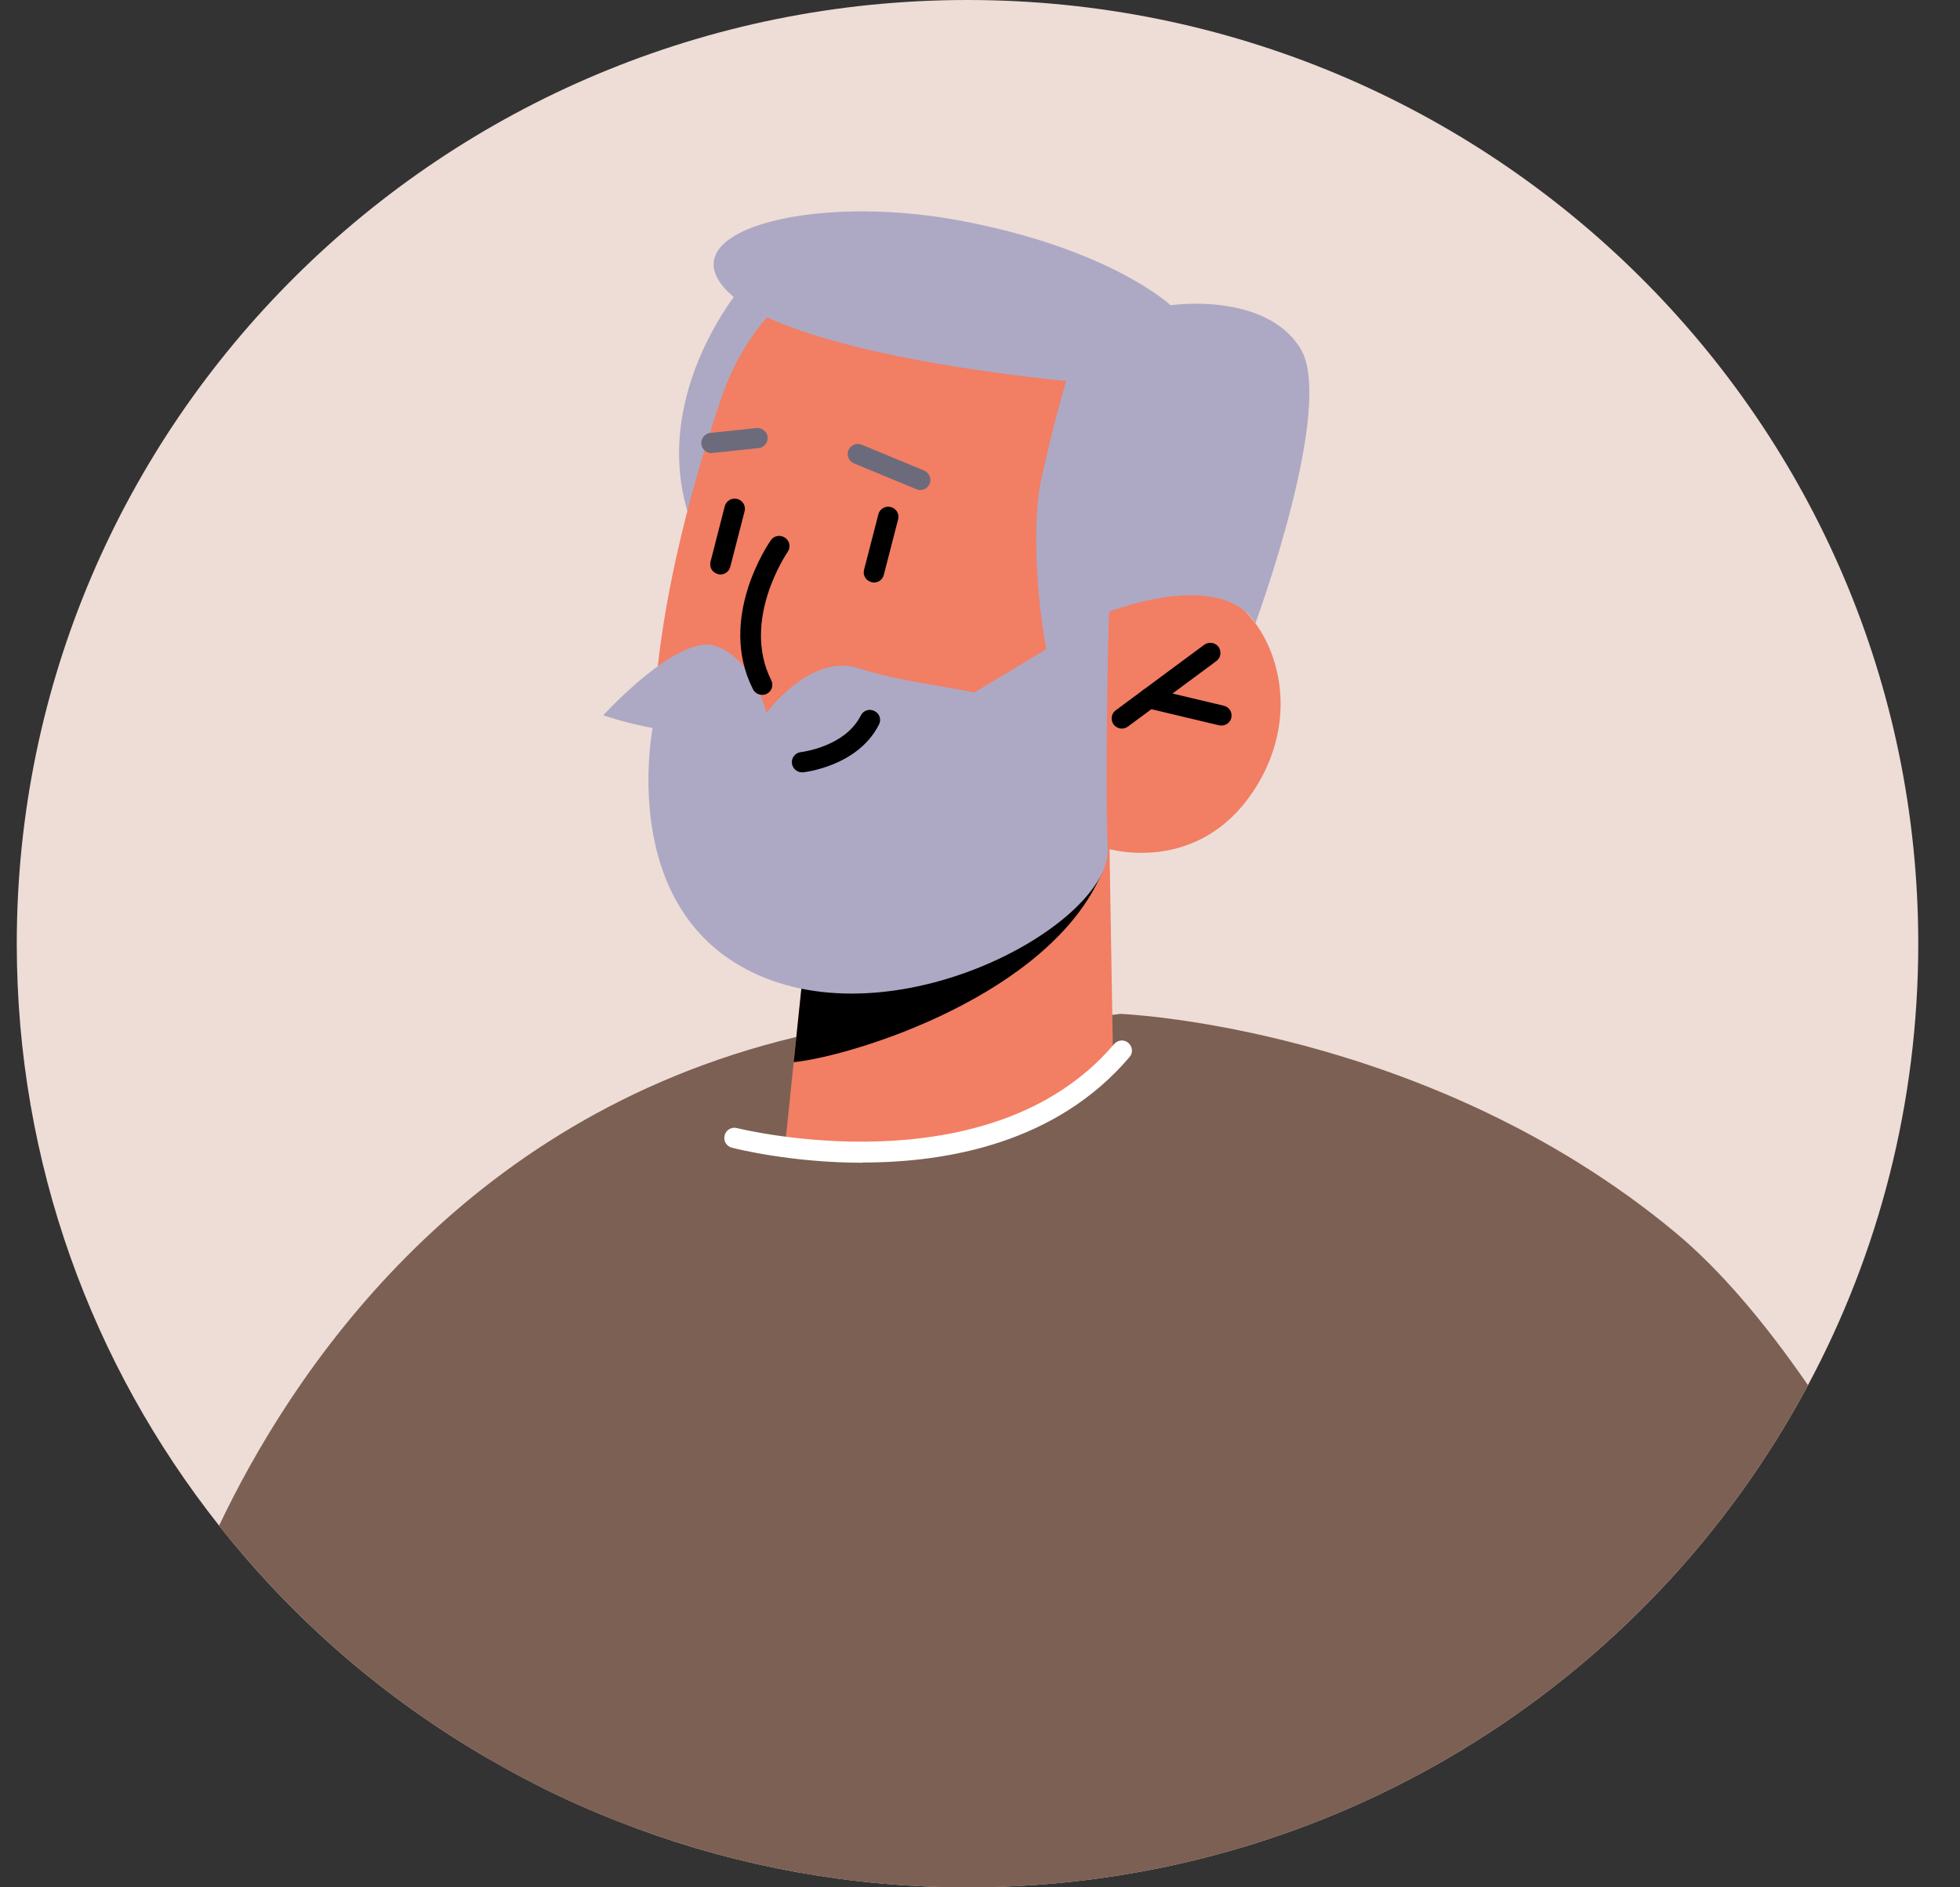 <svg width="27" height="26" viewBox="0 0 27 26" fill="none" xmlns="http://www.w3.org/2000/svg">
<rect x="0" y="0" width="27" height="26" fill="#333333" stroke="none"/>
<g clip-path="url(#clip0_6_19392)">
<path d="M26.425 13.001C26.425 15.198 25.878 17.267 24.906 19.082C22.709 23.198 18.347 26 13.327 26C11.723 26 10.189 25.713 8.771 25.189C8.055 24.927 7.369 24.603 6.717 24.221C5.288 23.393 4.032 22.303 3.018 21.017C1.271 18.809 0.231 16.027 0.231 13.001C0.231 5.822 6.097 0 13.327 0C20.558 0 26.425 5.822 26.425 13.001Z" fill="#EDDDD6"/>
<path d="M18.038 20.092L8.771 25.189C8.055 24.927 7.369 24.603 6.717 24.221C5.288 23.393 4.032 22.303 3.018 21.018C3.99 18.971 6.296 15.416 10.937 14.293C11.875 14.067 12.703 14.089 13.428 14.287C16.895 15.227 18.038 20.092 18.038 20.092Z" fill="#7C6053"/>
<path d="M24.906 19.083C22.709 23.198 18.347 26.001 13.327 26.001C11.723 26.001 10.189 25.713 8.771 25.189C8.055 24.927 7.369 24.604 6.717 24.222C7.06 20.366 7.414 17.129 7.678 16.521C8.147 15.442 11.29 14.683 13.428 14.287C14.574 14.075 15.431 13.967 15.431 13.967C15.431 13.967 19.65 14.134 23.074 16.975C23.689 17.485 24.31 18.216 24.906 19.083Z" fill="#7C6053"/>
<path d="M10.271 3.881C10.271 3.881 8.782 5.554 9.6 7.397C10.42 9.24 11.296 4.048 11.296 4.048L10.271 3.881Z" fill="#ADA9C4"/>
<path d="M15.279 11.395L15.335 14.713C15.335 14.713 14.748 15.677 12.796 15.867C11.341 16.009 10.824 15.691 10.824 15.691L10.998 14.007L11.17 12.365L14.687 11.534L15.277 11.395H15.279Z" fill="#F27E64"/>
<path d="M14.69 11.535C14.684 11.627 15.229 11.912 15.175 12.034C14.456 13.704 11.774 14.544 10.934 14.633L11.17 12.366L14.687 11.535H14.69Z" fill="black"/>
<path d="M10.906 4.045C10.448 4.416 10.125 4.926 9.937 5.484C9.498 6.764 8.619 9.753 9.195 11.587C9.945 13.969 12.108 13.522 13.395 13.018C14.681 12.513 15.257 11.691 15.257 11.691C15.257 11.691 16.487 12.067 17.262 10.904C18.038 9.742 17.493 8.451 16.788 8.172C16.083 7.893 15.274 8.423 15.274 8.423L15.878 7.16C15.878 7.16 13.442 1.99 10.9 4.045H10.906Z" fill="#F27E64"/>
<path d="M15.453 10.037C15.411 10.037 15.369 10.017 15.341 9.981C15.296 9.92 15.307 9.831 15.369 9.786L16.588 8.883C16.65 8.838 16.737 8.849 16.785 8.91C16.83 8.972 16.819 9.061 16.757 9.106L15.538 10.009C15.512 10.029 15.484 10.037 15.453 10.037Z" fill="black"/>
<path d="M16.827 9.995C16.827 9.995 16.805 9.995 16.793 9.992L15.796 9.755C15.72 9.739 15.675 9.663 15.692 9.588C15.709 9.513 15.785 9.465 15.861 9.485L16.858 9.722C16.934 9.739 16.979 9.814 16.962 9.889C16.948 9.953 16.889 9.995 16.824 9.995H16.827Z" fill="black"/>
<path d="M9.923 7.914C9.923 7.914 9.9 7.914 9.889 7.908C9.813 7.889 9.768 7.813 9.788 7.738L9.984 6.974C10.004 6.899 10.08 6.854 10.156 6.874C10.232 6.893 10.277 6.969 10.257 7.044L10.06 7.808C10.043 7.872 9.987 7.914 9.925 7.914H9.923Z" fill="black"/>
<path d="M12.038 8.025C12.038 8.025 12.015 8.025 12.004 8.019C11.928 8 11.883 7.925 11.903 7.849L12.1 7.085C12.119 7.01 12.195 6.966 12.271 6.985C12.347 7.005 12.392 7.08 12.372 7.155L12.175 7.919C12.159 7.983 12.102 8.025 12.041 8.025H12.038Z" fill="black"/>
<path d="M9.802 6.243C9.731 6.243 9.67 6.19 9.661 6.118C9.653 6.042 9.709 5.973 9.785 5.964L10.42 5.897C10.495 5.889 10.566 5.945 10.574 6.02C10.583 6.095 10.526 6.165 10.451 6.173L9.816 6.24C9.816 6.24 9.805 6.24 9.802 6.24V6.243Z" fill="#6C6B7C"/>
<path d="M12.678 6.751C12.661 6.751 12.642 6.748 12.625 6.74L11.762 6.383C11.692 6.352 11.659 6.271 11.687 6.202C11.718 6.132 11.799 6.096 11.869 6.126L12.732 6.483C12.802 6.514 12.835 6.595 12.807 6.664C12.785 6.717 12.732 6.751 12.678 6.751Z" fill="#6C6B7C"/>
<path d="M15.277 8.423C15.277 8.423 14.931 9.803 14.664 9.636C14.397 9.469 14.147 7.478 14.347 6.586C14.546 5.694 14.689 5.248 14.689 5.248C14.689 5.248 11.038 4.924 10.077 4.065C9.113 3.204 11.147 2.649 13.226 3.039C15.305 3.43 16.125 4.205 16.125 4.205C16.125 4.205 17.428 4.012 17.914 4.801C18.4 5.591 17.293 8.588 17.293 8.588C17.293 8.588 16.965 7.835 15.277 8.426V8.423Z" fill="#ADA9C4"/>
<path d="M8.313 9.851C8.313 9.851 9.333 8.731 9.852 8.898C10.372 9.065 10.56 9.821 10.56 9.821C10.56 9.821 11.175 8.973 11.855 9.213C12.535 9.45 13.993 9.539 14.007 9.773C14.021 10.008 13.6 10.091 13.6 10.091C13.6 10.091 10.17 10.484 8.31 9.854L8.313 9.851Z" fill="#ADA9C4"/>
<path d="M15.277 8.424C15.277 8.424 15.215 10.663 15.26 11.689C15.305 12.715 12.428 14.315 10.442 13.431C8.456 12.548 9.001 9.966 9.001 9.966L10.771 10.127C10.771 10.127 11.178 9.899 11.642 9.804C12.105 9.709 12.723 9.96 12.723 9.96L15.277 8.424Z" fill="#ADA9C4"/>
<path d="M11.049 10.64C10.979 10.64 10.917 10.587 10.909 10.515C10.9 10.439 10.956 10.37 11.032 10.361C11.038 10.361 11.639 10.291 11.858 9.857C11.892 9.787 11.976 9.759 12.046 9.795C12.116 9.829 12.145 9.912 12.108 9.982C11.819 10.554 11.091 10.637 11.06 10.64C11.055 10.64 11.049 10.64 11.046 10.64H11.049Z" fill="black"/>
<path d="M10.498 9.572C10.448 9.572 10.397 9.545 10.372 9.494C9.878 8.516 10.588 7.487 10.619 7.442C10.664 7.378 10.751 7.364 10.816 7.409C10.88 7.453 10.895 7.54 10.85 7.604C10.844 7.612 10.206 8.544 10.625 9.372C10.659 9.441 10.63 9.525 10.563 9.558C10.543 9.57 10.521 9.572 10.501 9.572H10.498Z" fill="black"/>
<path d="M11.883 16.018C10.906 16.018 10.15 15.828 10.083 15.811C10.007 15.792 9.962 15.716 9.982 15.641C10.001 15.566 10.077 15.521 10.153 15.541C10.187 15.549 13.628 16.405 15.347 14.384C15.397 14.325 15.487 14.317 15.543 14.367C15.602 14.417 15.611 14.504 15.56 14.562C14.557 15.742 13.06 16.015 11.883 16.015V16.018Z" fill="white"/>
</g>
<defs>
<clipPath id="clip0_6_19392">
<rect width="26.194" height="26" fill="white" transform="translate(0.231)"/>
</clipPath>
</defs>
</svg>
